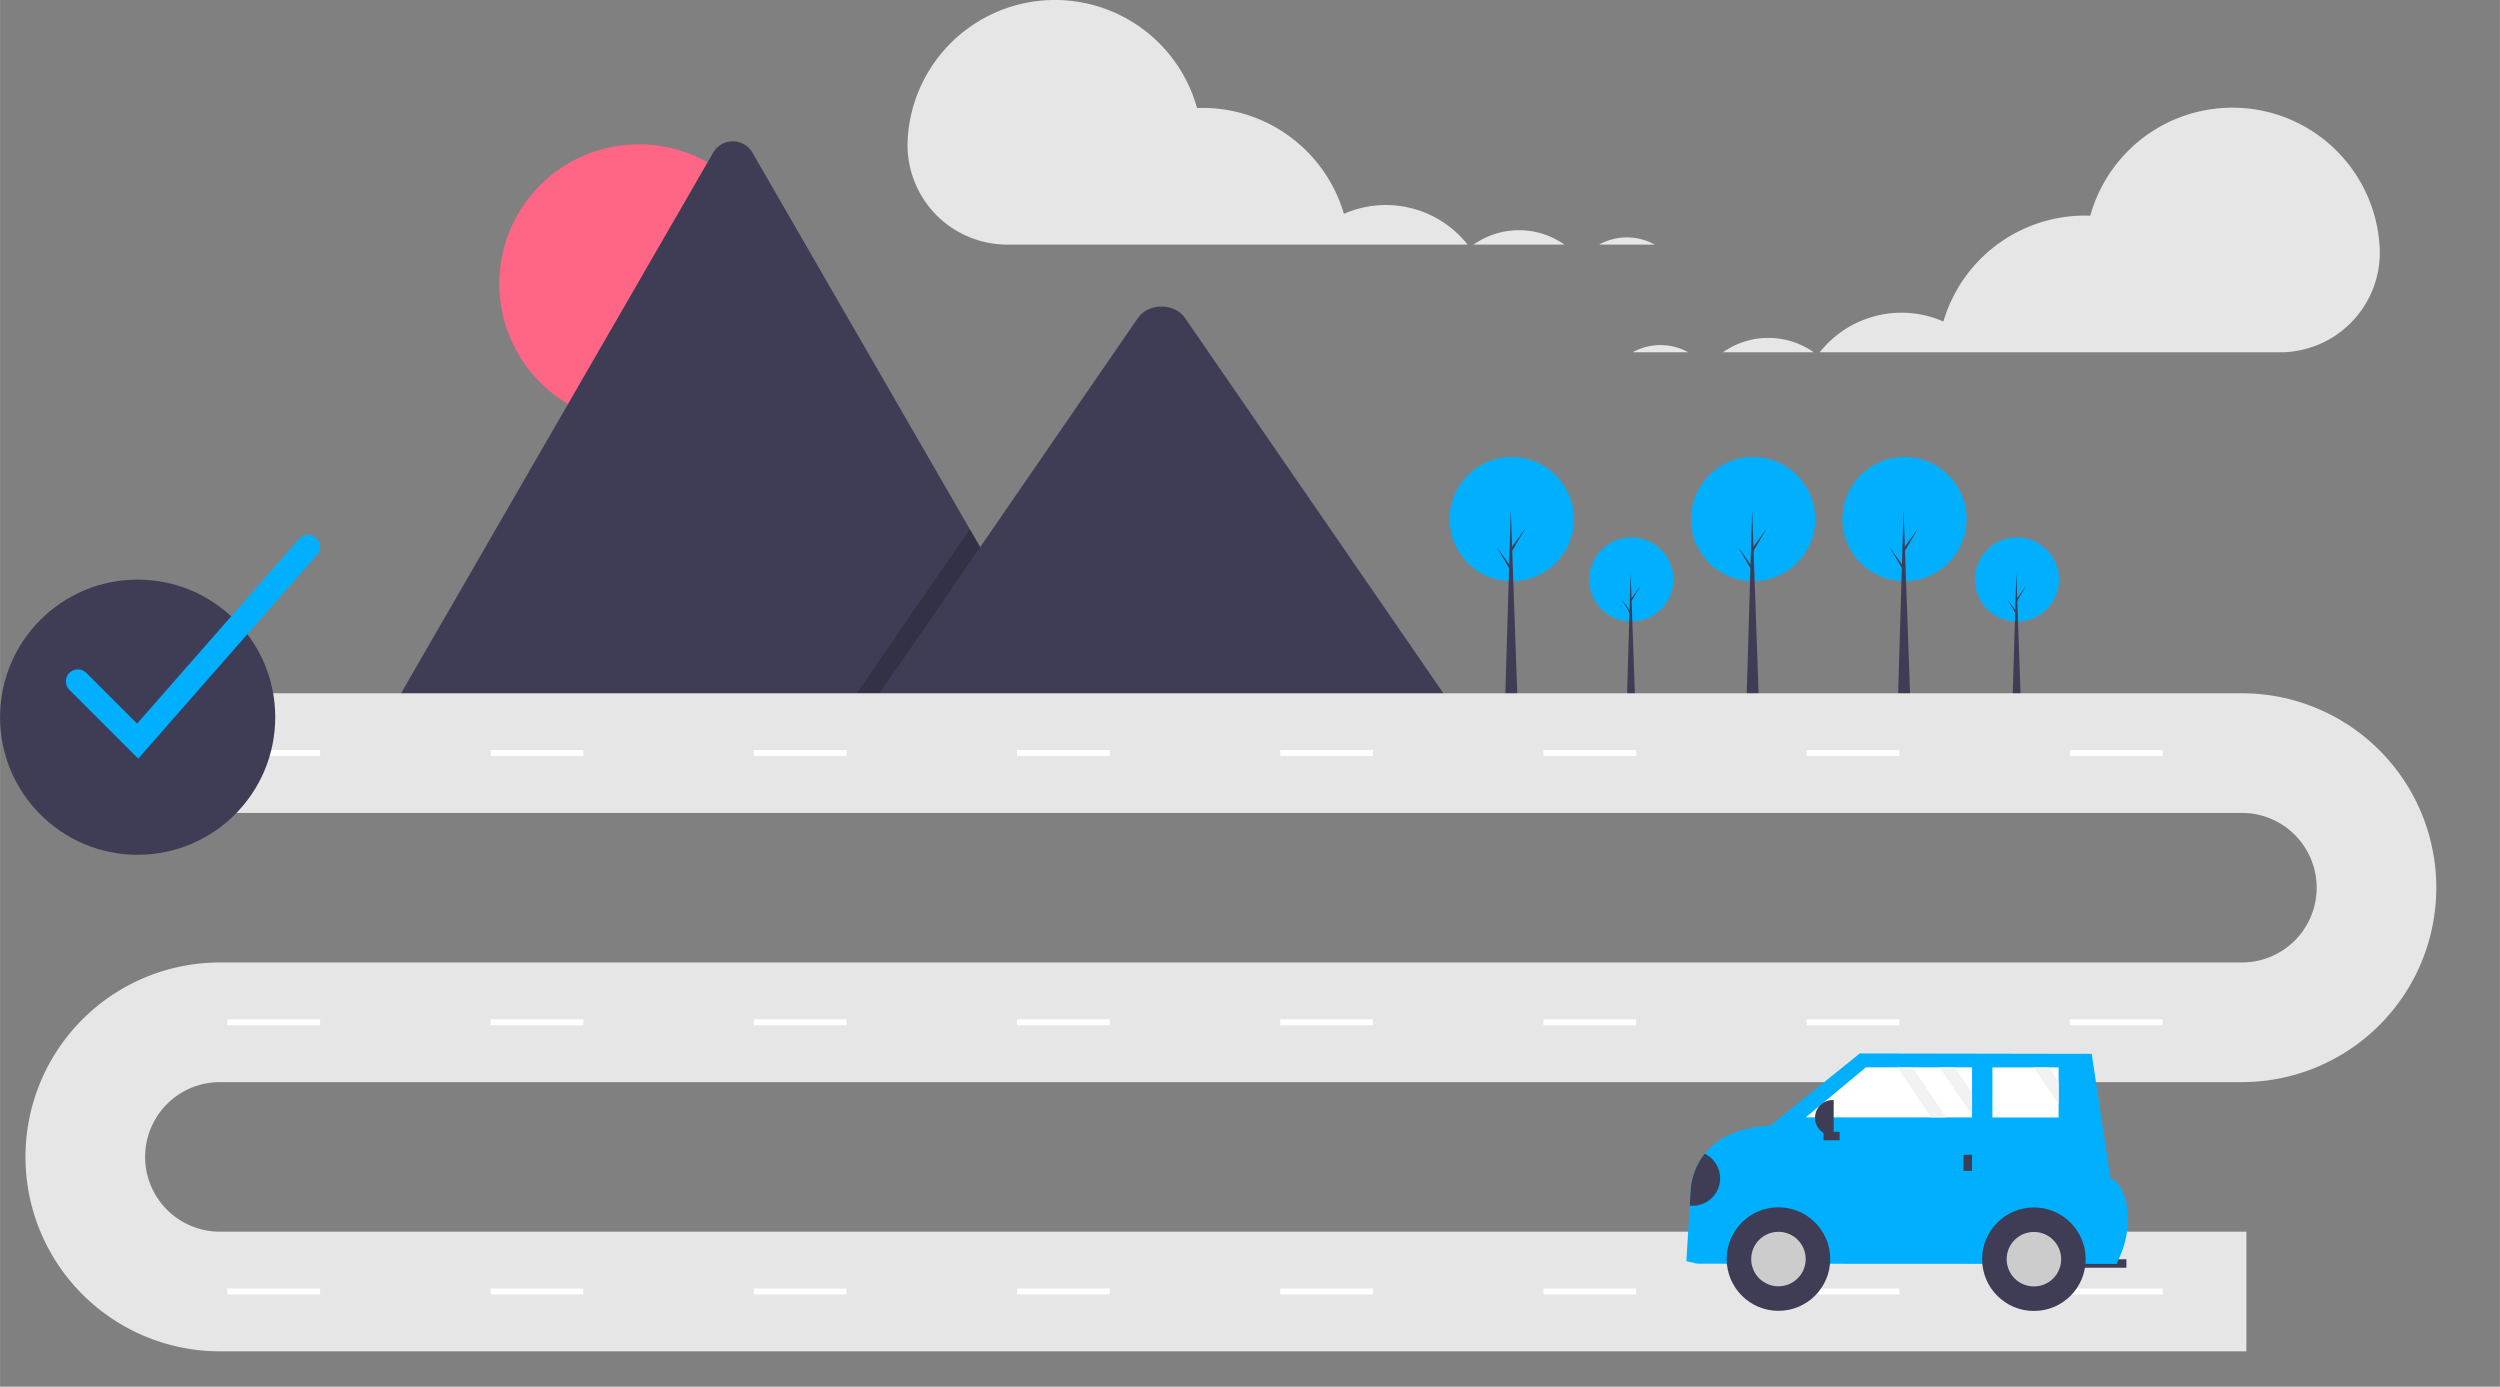 <?xml version="1.0" encoding="UTF-8" standalone="no"?>
<!-- Created with Inkscape (http://www.inkscape.org/) -->

<svg
   width="174.596"
   height="96.844"
   viewBox="0 0 1.819 1.009"
   version="1.1"
   id="svg5"
   xmlns="http://www.w3.org/2000/svg"
   xmlns:svg="http://www.w3.org/2000/svg">
  <rect x="0" y="0" width="1.819" height="1.009" fill="#808080" stroke="none"/>
  <defs
     id="defs2" />
  <g
     id="layer1"
     transform="translate(-3.519,-3.691)">
    <g
       id="g1945"
       transform="matrix(0.002,0,0,0.002,3.519,3.691)">
      <circle
         cx="232.396"
         cy="103.246"
         r="50.763"
         fill="#ff6584"
         id="circle1711" />
      <path
         d="M 548.406,463.863 H 299.38 a 5.079,5.079 0 0 1 -0.931,-0.074 L 416.227,259.78 a 8.246,8.246 0 0 1 14.355,0 l 79.044,136.906 3.787,6.551 z"
         transform="translate(-156.824,-204.184)"
         fill="#3f3d56"
         id="path1713" />
      <polygon
         points="391.582,259.678 306.558,259.678 348.296,199.052 351.3,194.685 352.802,192.502 356.589,199.052 "
         opacity="0.2"
         id="polygon1715" />
      <path
         d="M 687.062,463.863 H 471.675 l 41.738,-60.626 3.004,-4.367 54.388,-79.007 c 3.566,-5.178 12.144,-5.501 16.336,-0.977 a 9.83,9.83 0 0 1 0.783,0.977 z"
         transform="translate(-156.824,-204.184)"
         fill="#3f3d56"
         id="path1717" />
      <circle
         cx="593.463"
         cy="210.82"
         r="15.296"
         fill="#00b0ff"
         id="circle1719" />
      <polygon
         points="594.938,256.894 591.805,256.894 593.233,208.516 "
         fill="#3f3d56"
         id="polygon1721" />
      <polygon
         points="593.509,217.685 596.873,213.031 593.463,218.837 593.095,218.192 "
         fill="#3f3d56"
         id="polygon1723" />
      <polygon
         points="593.141,222.384 589.777,217.731 593.187,223.536 593.555,222.891 "
         fill="#3f3d56"
         id="polygon1725" />
      <circle
         cx="733.78"
         cy="210.82"
         r="15.296"
         fill="#00b0ff"
         id="circle1727" />
      <polygon
         points="735.254,256.894 732.121,256.894 733.55,208.516 "
         fill="#3f3d56"
         id="polygon1729" />
      <polygon
         points="733.826,217.685 737.19,213.031 733.78,218.837 733.411,218.192 "
         fill="#3f3d56"
         id="polygon1731" />
      <polygon
         points="733.458,222.384 730.094,217.731 733.504,223.536 733.872,222.891 "
         fill="#3f3d56"
         id="polygon1733" />
      <circle
         cx="637.775"
         cy="188.846"
         r="22.592"
         fill="#00b0ff"
         id="circle1735" />
      <polygon
         points="639.952,256.894 635.325,256.894 637.434,185.444 "
         fill="#3f3d56"
         id="polygon1737" />
      <polygon
         points="637.843,198.985 642.81,192.113 637.775,200.687 637.23,199.734 "
         fill="#3f3d56"
         id="polygon1739" />
      <polygon
         points="637.298,205.926 632.331,199.054 637.366,207.627 637.911,206.675 "
         fill="#3f3d56"
         id="polygon1741" />
      <circle
         cx="692.868"
         cy="188.846"
         r="22.592"
         fill="#00b0ff"
         id="circle1743" />
      <polygon
         points="695.046,256.894 690.419,256.894 692.528,185.444 "
         fill="#3f3d56"
         id="polygon1745" />
      <polygon
         points="692.936,198.985 697.904,192.113 692.868,200.687 692.324,199.734 "
         fill="#3f3d56"
         id="polygon1747" />
      <polygon
         points="692.392,205.926 687.424,199.054 692.46,207.627 693.004,206.675 "
         fill="#3f3d56"
         id="polygon1749" />
      <circle
         cx="549.969"
         cy="188.846"
         r="22.592"
         fill="#00b0ff"
         id="circle1751" />
      <polygon
         points="552.146,256.894 547.519,256.894 549.629,185.444 "
         fill="#3f3d56"
         id="polygon1753" />
      <polygon
         points="550.037,198.985 555.004,192.113 549.969,200.687 549.425,199.734 "
         fill="#3f3d56"
         id="polygon1755" />
      <polygon
         points="549.493,205.926 544.525,199.054 549.561,207.627 550.105,206.675 "
         fill="#3f3d56"
         id="polygon1757" />
      <path
         d="M 974.074,695.816 H 236.808 a 70.734,70.734 0 1 1 0,-141.468 h 735.633 a 27.205,27.205 0 0 0 0,-54.411 H 212.323 v -43.529 h 760.118 a 70.734,70.734 0 1 1 0,141.468 H 236.808 a 27.205,27.205 0 1 0 0,54.411 H 974.074 Z"
         transform="translate(-156.824,-204.184)"
         fill="#e6e6e6"
         id="path1759" />
      <rect
         x="82.704"
         y="272.9"
         width="33.735"
         height="2.176"
         fill="#ffffff"
         id="rect1761" />
      <rect
         x="178.467"
         y="272.9"
         width="33.735"
         height="2.176"
         fill="#ffffff"
         id="rect1763" />
      <rect
         x="274.23"
         y="272.9"
         width="33.735"
         height="2.176"
         fill="#ffffff"
         id="rect1765" />
      <rect
         x="369.993"
         y="272.9"
         width="33.735"
         height="2.176"
         fill="#ffffff"
         id="rect1767" />
      <rect
         x="465.756"
         y="272.9"
         width="33.735"
         height="2.176"
         fill="#ffffff"
         id="rect1769" />
      <rect
         x="561.519"
         y="272.9"
         width="33.735"
         height="2.176"
         fill="#ffffff"
         id="rect1771" />
      <rect
         x="657.282"
         y="272.9"
         width="33.735"
         height="2.176"
         fill="#ffffff"
         id="rect1773" />
      <rect
         x="753.045"
         y="272.9"
         width="33.735"
         height="2.176"
         fill="#ffffff"
         id="rect1775" />
      <rect
         x="82.704"
         y="370.839"
         width="33.735"
         height="2.176"
         fill="#ffffff"
         id="rect1777" />
      <rect
         x="178.467"
         y="370.839"
         width="33.735"
         height="2.176"
         fill="#ffffff"
         id="rect1779" />
      <rect
         x="274.23"
         y="370.839"
         width="33.735"
         height="2.176"
         fill="#ffffff"
         id="rect1781" />
      <rect
         x="369.993"
         y="370.839"
         width="33.735"
         height="2.176"
         fill="#ffffff"
         id="rect1783" />
      <rect
         x="465.756"
         y="370.839"
         width="33.735"
         height="2.176"
         fill="#ffffff"
         id="rect1785" />
      <rect
         x="561.519"
         y="370.839"
         width="33.735"
         height="2.176"
         fill="#ffffff"
         id="rect1787" />
      <rect
         x="657.282"
         y="370.839"
         width="33.735"
         height="2.176"
         fill="#ffffff"
         id="rect1789" />
      <rect
         x="753.045"
         y="370.839"
         width="33.735"
         height="2.176"
         fill="#ffffff"
         id="rect1791" />
      <rect
         x="82.704"
         y="468.779"
         width="33.735"
         height="2.176"
         fill="#ffffff"
         id="rect1793" />
      <rect
         x="178.467"
         y="468.779"
         width="33.735"
         height="2.176"
         fill="#ffffff"
         id="rect1795" />
      <rect
         x="274.23"
         y="468.779"
         width="33.735"
         height="2.176"
         fill="#ffffff"
         id="rect1797" />
      <rect
         x="369.993"
         y="468.779"
         width="33.735"
         height="2.176"
         fill="#ffffff"
         id="rect1799" />
      <rect
         x="465.756"
         y="468.779"
         width="33.735"
         height="2.176"
         fill="#ffffff"
         id="rect1801" />
      <rect
         x="561.519"
         y="468.779"
         width="33.735"
         height="2.176"
         fill="#ffffff"
         id="rect1803" />
      <rect
         x="657.282"
         y="468.779"
         width="33.735"
         height="2.176"
         fill="#ffffff"
         id="rect1805" />
      <rect
         x="753.045"
         y="468.779"
         width="33.735"
         height="2.176"
         fill="#ffffff"
         id="rect1807" />
      <path
         d="m 732.01,298.879 a 28.992,28.992 0 0 0 -6.045,-5.704 h 12.624 a 21.114,21.114 0 0 0 -6.579,5.704 z"
         transform="translate(-156.824,-204.184)"
         fill="none"
         id="path1809" />
      <path
         d="m 690.743,293.176 h 2.176 c -0.468,0.328 -0.936,0.655 -1.383,1.01 -0.255,-0.345 -0.527,-0.675 -0.793,-1.01 z"
         transform="translate(-156.824,-204.184)"
         fill="none"
         id="path1811" />
      <path
         d="m 748.692,290.559 a 20.833,20.833 0 0 1 10.129,2.617 h -20.232 a 20.742,20.742 0 0 1 10.103,-2.617 z"
         transform="translate(-156.824,-204.184)"
         fill="#e6e6e6"
         id="path1813" />
      <path
         d="m 709.431,287.941 a 28.623,28.623 0 0 1 16.534,5.235 h -33.046 a 28.616,28.616 0 0 1 16.512,-5.235 z"
         transform="translate(-156.824,-204.184)"
         fill="#e6e6e6"
         id="path1815" />
      <path
         d="m 487.036,254.807 a 53.656,53.656 0 0 1 105.274,-11.313 c 0.65,-0.023 1.3,-0.049 1.955,-0.049 a 53.669,53.669 0 0 1 51.482,38.538 37.92,37.92 0 0 1 44.995,11.192 h -167.372 a 36.293,36.293 0 0 1 -36.373,-37.577 q 0.016,-0.395 0.038,-0.791 z"
         transform="translate(-156.824,-204.184)"
         fill="#e6e6e6"
         id="path1817" />
      <path
         d="m 777.587,338.055 a 28.992,28.992 0 0 1 6.045,-5.704 h -12.624 a 21.114,21.114 0 0 1 6.579,5.704 z"
         transform="translate(-156.824,-204.184)"
         fill="none"
         id="path1819" />
      <path
         d="m 818.854,332.352 h -2.176 c 0.468,0.328 0.936,0.655 1.383,1.01 0.255,-0.345 0.527,-0.675 0.793,-1.01 z"
         transform="translate(-156.824,-204.184)"
         fill="none"
         id="path1821" />
      <path
         d="m 760.905,329.734 a 20.833,20.833 0 0 0 -10.129,2.617 h 20.232 a 20.742,20.742 0 0 0 -10.103,-2.617 z"
         transform="translate(-156.824,-204.184)"
         fill="#e6e6e6"
         id="path1823" />
      <path
         d="m 800.166,327.117 a 28.623,28.623 0 0 0 -16.534,5.235 h 33.046 a 28.616,28.616 0 0 0 -16.512,-5.235 z"
         transform="translate(-156.824,-204.184)"
         fill="#e6e6e6"
         id="path1825" />
      <path
         d="M 1022.561,293.983 A 53.656,53.656 0 0 0 917.287,282.671 c -0.65,-0.023 -1.3,-0.049 -1.955,-0.049 a 53.669,53.669 0 0 0 -51.482,38.538 37.92,37.92 0 0 0 -44.995,11.192 h 167.372 a 36.293,36.293 0 0 0 36.373,-37.577 q -0.016,-0.395 -0.038,-0.791 z"
         transform="translate(-156.824,-204.184)"
         fill="#e6e6e6"
         id="path1827" />
      <rect
         x="910.977"
         y="662.314"
         width="19.453"
         height="3.088"
         transform="rotate(-179.969,842.264,561.787)"
         fill="#3f3d56"
         id="rect1829" />
      <path
         d="m 770.332,663.006 4.014,0.928 152.533,0.082 1.372,-3.196 a 32.257,32.257 0 0 0 2.371,-17.442 c -0.657,-4.414 -2.303,-8.799 -6.042,-10.704 L 917.811,587.59 833.422,587.439 800.772,613.773 c 0,0 -15.401,-0.277 -23.768,10.14 a 24.45,24.45 0 0 0 -5.114,13.466 l -0.33,5.419 z"
         transform="translate(-156.824,-204.184)"
         fill="#00b0ff"
         id="path1831" />
      <circle
         cx="647.009"
         cy="458.067"
         r="18.835"
         fill="#3f3d56"
         id="circle1833" />
      <circle
         cx="647.009"
         cy="458.067"
         r="9.913"
         fill="#cccccc"
         id="circle1835" />
      <circle
         cx="739.95"
         cy="458.117"
         r="18.835"
         fill="#3f3d56"
         id="circle1837" />
      <circle
         cx="739.95"
         cy="458.117"
         r="9.913"
         fill="#cccccc"
         id="circle1839" />
      <polygon
         points="656.92,406.511 702.483,406.53 708.045,406.53 717.435,406.537 717.435,405.852 717.442,397.594 717.449,388.322 711.201,388.322 705.639,388.316 695.787,388.309 690.225,388.309 678.851,388.302 "
         fill="#ffffff"
         id="polygon1841" />
      <polygon
         points="724.849,406.544 748.929,406.557 748.935,401.832 748.935,393.574 748.942,388.342 745.416,388.342 739.854,388.335 724.856,388.329 "
         fill="#ffffff"
         id="polygon1843" />
      <rect
         x="871.165"
         y="624.31"
         width="3.088"
         height="5.867"
         transform="rotate(-179.969,794.269,525.172)"
         fill="#3f3d56"
         id="rect1845" />
      <rect
         x="821.612"
         y="614.557"
         width="3.088"
         height="5.867"
         transform="rotate(90.031,846.781,437.028)"
         fill="#3f3d56"
         id="rect1847" />
      <path
         d="m 817.138,604.397 h 0.34 a 6.453,6.453 0 0 1 6.453,6.453 v 0 a 6.453,6.453 0 0 1 -6.453,6.453 h -0.34 z"
         transform="rotate(-179.969,742.095,508.779)"
         fill="#3f3d56"
         id="path1849" />
      <path
         d="m 771.559,642.797 a 9.975,9.975 0 0 0 5.445,-18.885 24.45,24.45 0 0 0 -5.114,13.466 z"
         transform="translate(-156.824,-204.184)"
         fill="#3f3d56"
         id="path1851" />
      <polygon
         points="705.639,388.316 717.435,405.852 717.442,397.594 711.201,388.322 "
         fill="#f2f2f2"
         id="polygon1853" />
      <polygon
         points="739.854,388.335 748.935,401.832 748.935,393.574 745.416,388.342 "
         fill="#f2f2f2"
         id="polygon1855" />
      <polygon
         points="690.225,388.309 702.483,406.53 708.045,406.53 695.787,388.309 "
         fill="#f2f2f2"
         id="polygon1857" />
      <circle
         cx="50.058"
         cy="260.93"
         r="50.058"
         fill="#3f3d56"
         id="circle1859" />
      <path
         d="m 207.091,480.184 -25.051,-25.051 a 4.353,4.353 0 0 1 6.156,-6.156 l 18.478,18.478 58.964,-67.239 a 4.353,4.353 0 0 1 6.545,5.74 z"
         transform="translate(-156.824,-204.184)"
         fill="#00b0ff"
         id="path1861" />
    </g>
  </g>
</svg>
